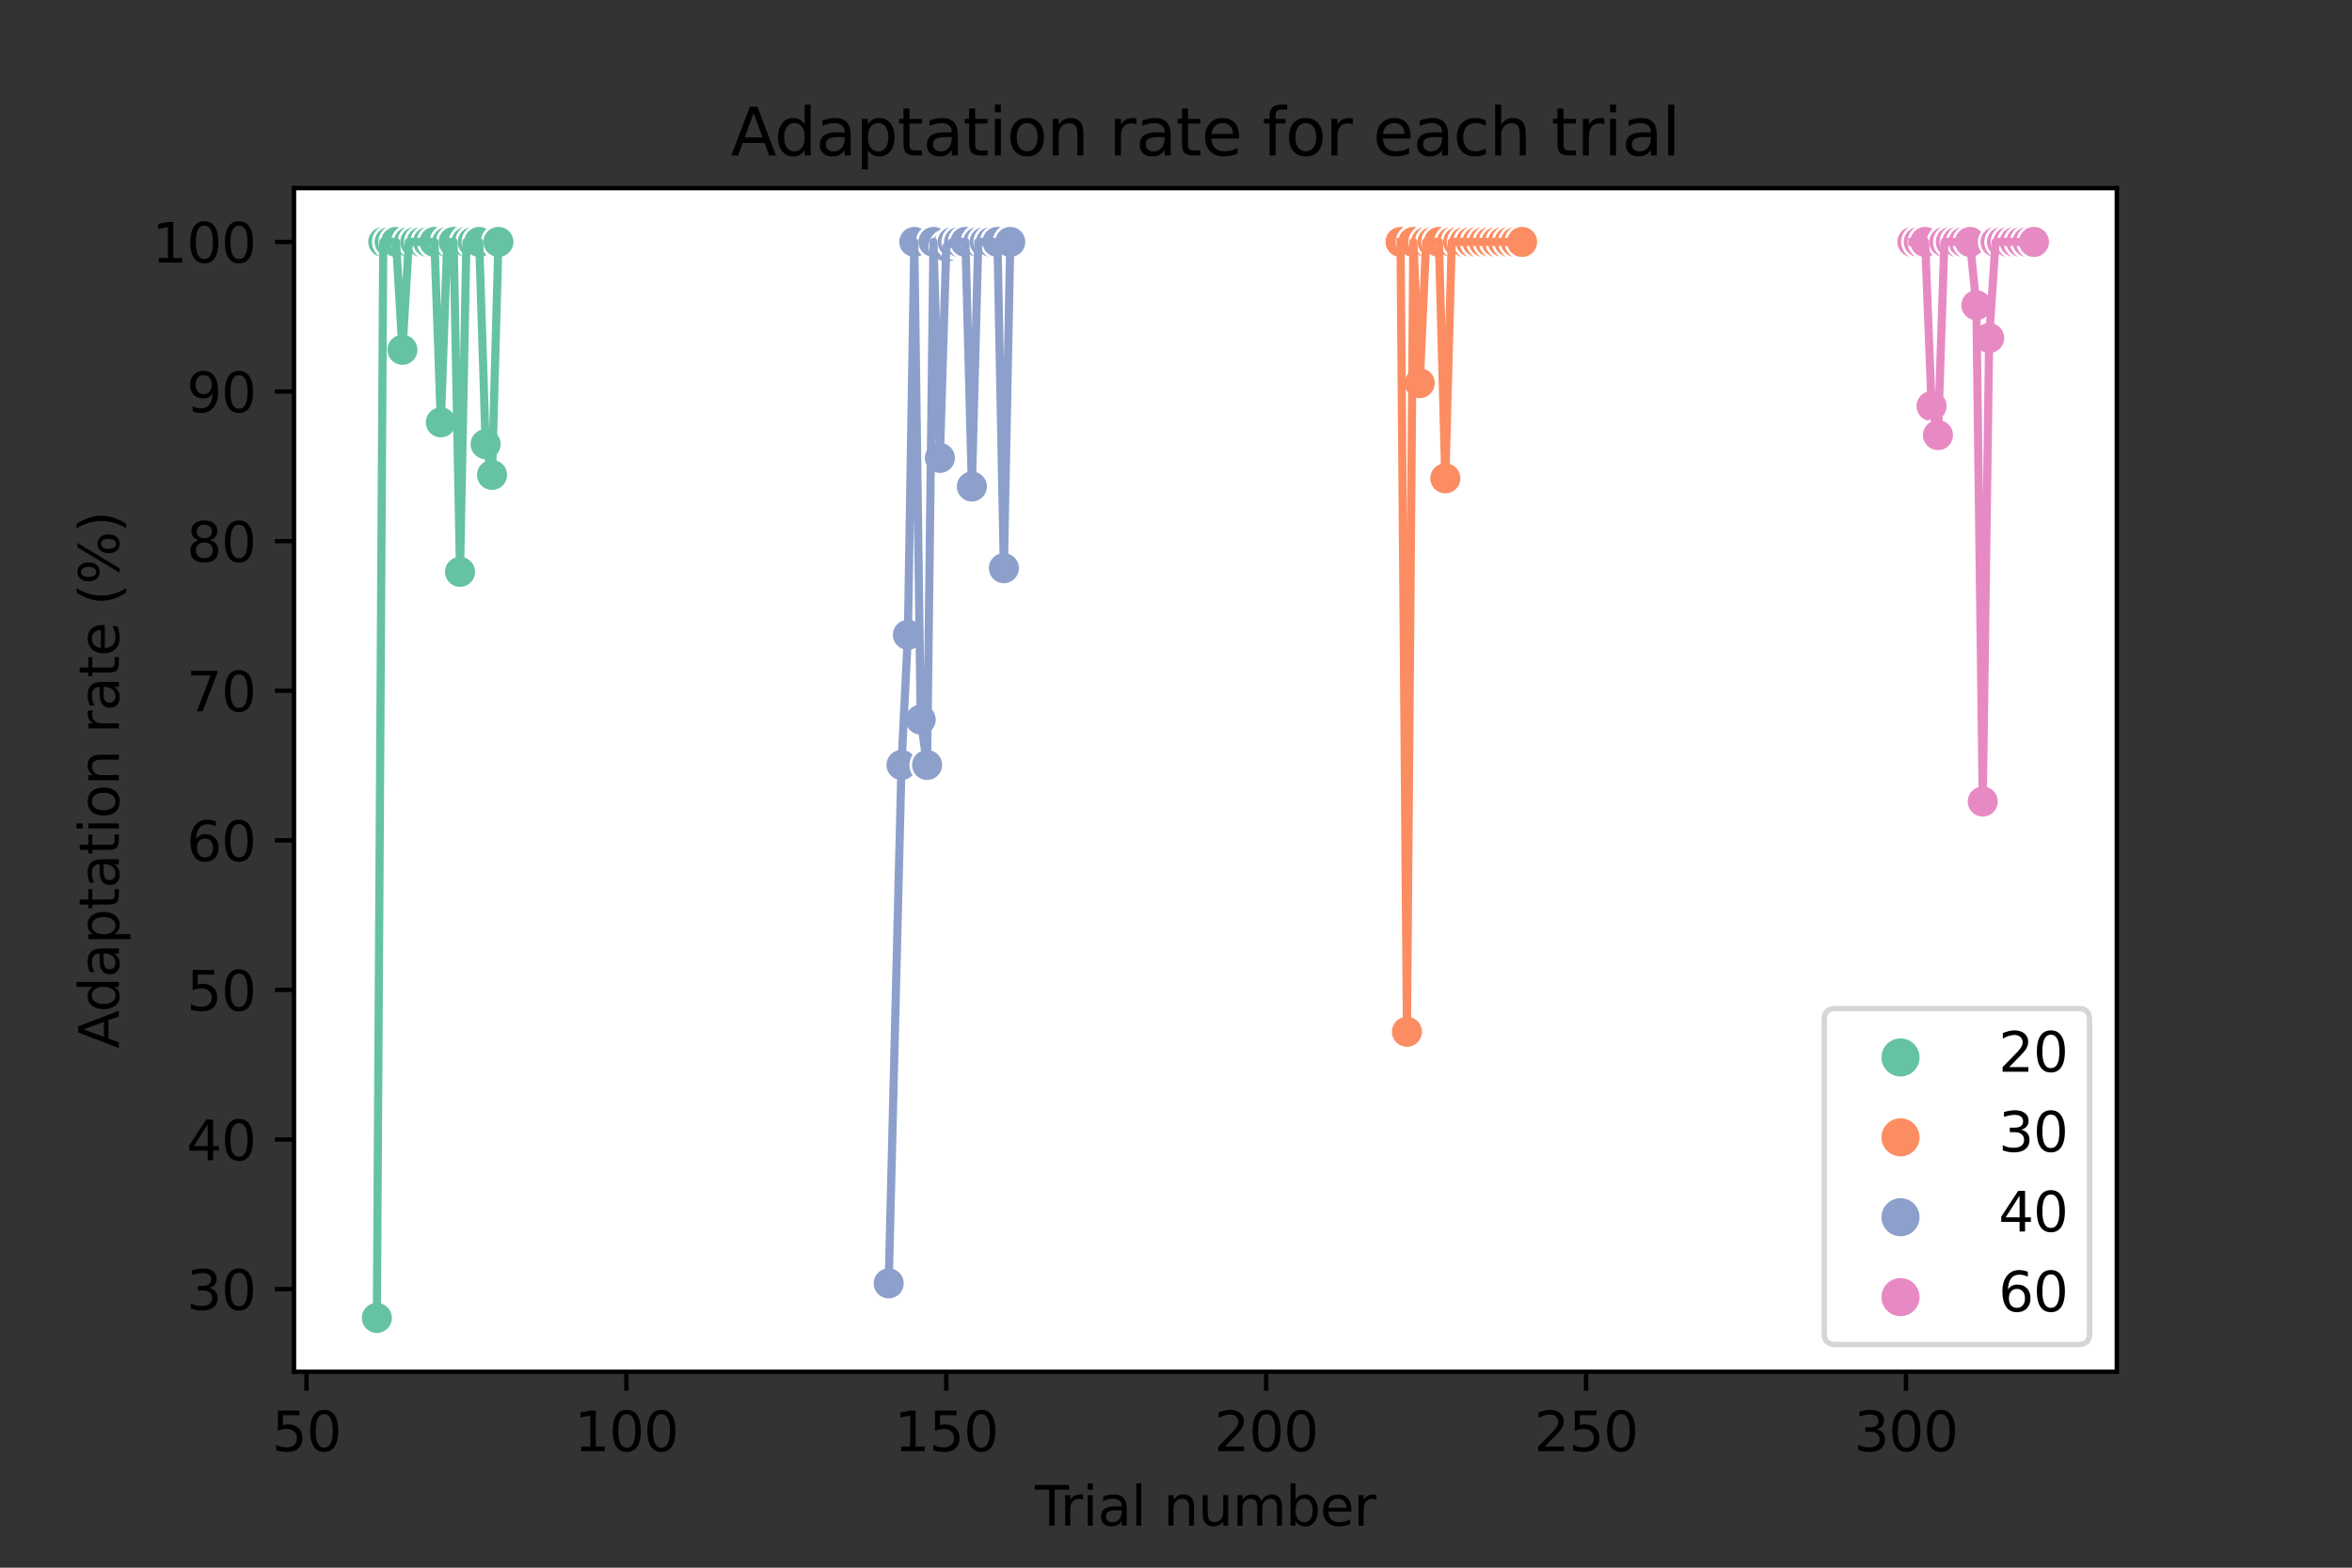 <?xml version="1.0" encoding="utf-8" standalone="no"?>
<!DOCTYPE svg PUBLIC "-//W3C//DTD SVG 1.1//EN"
  "http://www.w3.org/Graphics/SVG/1.1/DTD/svg11.dtd">
<svg xmlns:xlink="http://www.w3.org/1999/xlink" width="432pt" height="288pt" viewBox="0 0 432 288" xmlns="http://www.w3.org/2000/svg" version="1.1">
 <rect x="0" y="0" width="432" height="288" fill="#333333" stroke="none"/>
 <defs>
  <style type="text/css">*{stroke-linejoin: round; stroke-linecap: butt}</style>
 </defs>
 <g id="figure_1">
  <g id="patch_1">
   <path d="M 0 288 
L 432 288 
L 432 0 
L 0 0 
L 0 288 
z
" style="fill: none"/>
  </g>
  <g id="axes_1">
   <g id="patch_2">
    <path d="M 54 252 
L 388.8 252 
L 388.8 34.56 
L 54 34.56 
z
" style="fill: #ffffff"/>
   </g>
   <g id="PathCollection_1">
    <defs>
     <path id="C0_0_fce0a8c141" d="M 0 3 
C 0.796 3 1.559 2.684 2.121 2.121 
C 2.684 1.559 3 0.796 3 -0 
C 3 -0.796 2.684 -1.559 2.121 -2.121 
C 1.559 -2.684 0.796 -3 0 -3 
C -0.796 -3 -1.559 -2.684 -2.121 -2.121 
C -2.684 -1.559 -3 -0.796 -3 0 
C -3 0.796 -2.684 1.559 -2.121 2.121 
C -1.559 2.684 -0.796 3 0 3 
z
"/>
    </defs>
    <g clip-path="url(#pf4f484ab14)">
     <use xlink:href="#C0_0_fce0a8c141" x="69.218" y="242.116" style="fill: #66c2a5; stroke: #ffffff; stroke-width: 0.48"/>
    </g>
    <g clip-path="url(#pf4f484ab14)">
     <use xlink:href="#C0_0_fce0a8c141" x="70.393" y="44.444" style="fill: #66c2a5; stroke: #ffffff; stroke-width: 0.48"/>
    </g>
    <g clip-path="url(#pf4f484ab14)">
     <use xlink:href="#C0_0_fce0a8c141" x="71.568" y="44.444" style="fill: #66c2a5; stroke: #ffffff; stroke-width: 0.48"/>
    </g>
    <g clip-path="url(#pf4f484ab14)">
     <use xlink:href="#C0_0_fce0a8c141" x="72.744" y="44.444" style="fill: #66c2a5; stroke: #ffffff; stroke-width: 0.48"/>
    </g>
    <g clip-path="url(#pf4f484ab14)">
     <use xlink:href="#C0_0_fce0a8c141" x="73.919" y="64.262" style="fill: #66c2a5; stroke: #ffffff; stroke-width: 0.48"/>
    </g>
    <g clip-path="url(#pf4f484ab14)">
     <use xlink:href="#C0_0_fce0a8c141" x="75.094" y="44.444" style="fill: #66c2a5; stroke: #ffffff; stroke-width: 0.48"/>
    </g>
    <g clip-path="url(#pf4f484ab14)">
     <use xlink:href="#C0_0_fce0a8c141" x="76.269" y="44.444" style="fill: #66c2a5; stroke: #ffffff; stroke-width: 0.48"/>
    </g>
    <g clip-path="url(#pf4f484ab14)">
     <use xlink:href="#C0_0_fce0a8c141" x="77.444" y="44.444" style="fill: #66c2a5; stroke: #ffffff; stroke-width: 0.48"/>
    </g>
    <g clip-path="url(#pf4f484ab14)">
     <use xlink:href="#C0_0_fce0a8c141" x="78.619" y="44.444" style="fill: #66c2a5; stroke: #ffffff; stroke-width: 0.48"/>
    </g>
    <g clip-path="url(#pf4f484ab14)">
     <use xlink:href="#C0_0_fce0a8c141" x="79.795" y="44.444" style="fill: #66c2a5; stroke: #ffffff; stroke-width: 0.48"/>
    </g>
    <g clip-path="url(#pf4f484ab14)">
     <use xlink:href="#C0_0_fce0a8c141" x="80.97" y="77.587" style="fill: #66c2a5; stroke: #ffffff; stroke-width: 0.48"/>
    </g>
    <g clip-path="url(#pf4f484ab14)">
     <use xlink:href="#C0_0_fce0a8c141" x="82.145" y="44.444" style="fill: #66c2a5; stroke: #ffffff; stroke-width: 0.48"/>
    </g>
    <g clip-path="url(#pf4f484ab14)">
     <use xlink:href="#C0_0_fce0a8c141" x="83.32" y="44.444" style="fill: #66c2a5; stroke: #ffffff; stroke-width: 0.48"/>
    </g>
    <g clip-path="url(#pf4f484ab14)">
     <use xlink:href="#C0_0_fce0a8c141" x="84.495" y="105.056" style="fill: #66c2a5; stroke: #ffffff; stroke-width: 0.48"/>
    </g>
    <g clip-path="url(#pf4f484ab14)">
     <use xlink:href="#C0_0_fce0a8c141" x="85.67" y="44.444" style="fill: #66c2a5; stroke: #ffffff; stroke-width: 0.48"/>
    </g>
    <g clip-path="url(#pf4f484ab14)">
     <use xlink:href="#C0_0_fce0a8c141" x="86.845" y="44.444" style="fill: #66c2a5; stroke: #ffffff; stroke-width: 0.48"/>
    </g>
    <g clip-path="url(#pf4f484ab14)">
     <use xlink:href="#C0_0_fce0a8c141" x="88.021" y="44.444" style="fill: #66c2a5; stroke: #ffffff; stroke-width: 0.48"/>
    </g>
    <g clip-path="url(#pf4f484ab14)">
     <use xlink:href="#C0_0_fce0a8c141" x="89.196" y="81.596" style="fill: #66c2a5; stroke: #ffffff; stroke-width: 0.48"/>
    </g>
    <g clip-path="url(#pf4f484ab14)">
     <use xlink:href="#C0_0_fce0a8c141" x="90.371" y="87.249" style="fill: #66c2a5; stroke: #ffffff; stroke-width: 0.48"/>
    </g>
    <g clip-path="url(#pf4f484ab14)">
     <use xlink:href="#C0_0_fce0a8c141" x="91.546" y="44.444" style="fill: #66c2a5; stroke: #ffffff; stroke-width: 0.48"/>
    </g>
    <g clip-path="url(#pf4f484ab14)">
     <use xlink:href="#C0_0_fce0a8c141" x="163.23" y="235.77" style="fill: #8da0cb; stroke: #ffffff; stroke-width: 0.48"/>
    </g>
    <g clip-path="url(#pf4f484ab14)">
     <use xlink:href="#C0_0_fce0a8c141" x="165.58" y="140.532" style="fill: #8da0cb; stroke: #ffffff; stroke-width: 0.48"/>
    </g>
    <g clip-path="url(#pf4f484ab14)">
     <use xlink:href="#C0_0_fce0a8c141" x="166.756" y="116.622" style="fill: #8da0cb; stroke: #ffffff; stroke-width: 0.48"/>
    </g>
    <g clip-path="url(#pf4f484ab14)">
     <use xlink:href="#C0_0_fce0a8c141" x="167.931" y="44.444" style="fill: #8da0cb; stroke: #ffffff; stroke-width: 0.48"/>
    </g>
    <g clip-path="url(#pf4f484ab14)">
     <use xlink:href="#C0_0_fce0a8c141" x="169.106" y="132.21" style="fill: #8da0cb; stroke: #ffffff; stroke-width: 0.48"/>
    </g>
    <g clip-path="url(#pf4f484ab14)">
     <use xlink:href="#C0_0_fce0a8c141" x="170.281" y="140.532" style="fill: #8da0cb; stroke: #ffffff; stroke-width: 0.48"/>
    </g>
    <g clip-path="url(#pf4f484ab14)">
     <use xlink:href="#C0_0_fce0a8c141" x="171.456" y="44.444" style="fill: #8da0cb; stroke: #ffffff; stroke-width: 0.48"/>
    </g>
    <g clip-path="url(#pf4f484ab14)">
     <use xlink:href="#C0_0_fce0a8c141" x="172.631" y="84.123" style="fill: #8da0cb; stroke: #ffffff; stroke-width: 0.48"/>
    </g>
    <g clip-path="url(#pf4f484ab14)">
     <use xlink:href="#C0_0_fce0a8c141" x="173.806" y="45.303" style="fill: #8da0cb; stroke: #ffffff; stroke-width: 0.48"/>
    </g>
    <g clip-path="url(#pf4f484ab14)">
     <use xlink:href="#C0_0_fce0a8c141" x="174.982" y="44.444" style="fill: #8da0cb; stroke: #ffffff; stroke-width: 0.48"/>
    </g>
    <g clip-path="url(#pf4f484ab14)">
     <use xlink:href="#C0_0_fce0a8c141" x="176.157" y="44.444" style="fill: #8da0cb; stroke: #ffffff; stroke-width: 0.48"/>
    </g>
    <g clip-path="url(#pf4f484ab14)">
     <use xlink:href="#C0_0_fce0a8c141" x="177.332" y="44.444" style="fill: #8da0cb; stroke: #ffffff; stroke-width: 0.48"/>
    </g>
    <g clip-path="url(#pf4f484ab14)">
     <use xlink:href="#C0_0_fce0a8c141" x="178.507" y="89.379" style="fill: #8da0cb; stroke: #ffffff; stroke-width: 0.48"/>
    </g>
    <g clip-path="url(#pf4f484ab14)">
     <use xlink:href="#C0_0_fce0a8c141" x="179.682" y="44.444" style="fill: #8da0cb; stroke: #ffffff; stroke-width: 0.48"/>
    </g>
    <g clip-path="url(#pf4f484ab14)">
     <use xlink:href="#C0_0_fce0a8c141" x="180.857" y="44.444" style="fill: #8da0cb; stroke: #ffffff; stroke-width: 0.48"/>
    </g>
    <g clip-path="url(#pf4f484ab14)">
     <use xlink:href="#C0_0_fce0a8c141" x="182.033" y="44.444" style="fill: #8da0cb; stroke: #ffffff; stroke-width: 0.48"/>
    </g>
    <g clip-path="url(#pf4f484ab14)">
     <use xlink:href="#C0_0_fce0a8c141" x="183.208" y="44.444" style="fill: #8da0cb; stroke: #ffffff; stroke-width: 0.48"/>
    </g>
    <g clip-path="url(#pf4f484ab14)">
     <use xlink:href="#C0_0_fce0a8c141" x="184.383" y="104.379" style="fill: #8da0cb; stroke: #ffffff; stroke-width: 0.48"/>
    </g>
    <g clip-path="url(#pf4f484ab14)">
     <use xlink:href="#C0_0_fce0a8c141" x="185.558" y="44.444" style="fill: #8da0cb; stroke: #ffffff; stroke-width: 0.48"/>
    </g>
    <g clip-path="url(#pf4f484ab14)">
     <use xlink:href="#C0_0_fce0a8c141" x="257.242" y="44.444" style="fill: #fc8d62; stroke: #ffffff; stroke-width: 0.48"/>
    </g>
    <g clip-path="url(#pf4f484ab14)">
     <use xlink:href="#C0_0_fce0a8c141" x="258.417" y="189.546" style="fill: #fc8d62; stroke: #ffffff; stroke-width: 0.48"/>
    </g>
    <g clip-path="url(#pf4f484ab14)">
     <use xlink:href="#C0_0_fce0a8c141" x="259.592" y="44.444" style="fill: #fc8d62; stroke: #ffffff; stroke-width: 0.48"/>
    </g>
    <g clip-path="url(#pf4f484ab14)">
     <use xlink:href="#C0_0_fce0a8c141" x="260.767" y="70.386" style="fill: #fc8d62; stroke: #ffffff; stroke-width: 0.48"/>
    </g>
    <g clip-path="url(#pf4f484ab14)">
     <use xlink:href="#C0_0_fce0a8c141" x="261.943" y="44.444" style="fill: #fc8d62; stroke: #ffffff; stroke-width: 0.48"/>
    </g>
    <g clip-path="url(#pf4f484ab14)">
     <use xlink:href="#C0_0_fce0a8c141" x="263.118" y="44.444" style="fill: #fc8d62; stroke: #ffffff; stroke-width: 0.48"/>
    </g>
    <g clip-path="url(#pf4f484ab14)">
     <use xlink:href="#C0_0_fce0a8c141" x="264.293" y="44.444" style="fill: #fc8d62; stroke: #ffffff; stroke-width: 0.48"/>
    </g>
    <g clip-path="url(#pf4f484ab14)">
     <use xlink:href="#C0_0_fce0a8c141" x="265.468" y="87.876" style="fill: #fc8d62; stroke: #ffffff; stroke-width: 0.48"/>
    </g>
    <g clip-path="url(#pf4f484ab14)">
     <use xlink:href="#C0_0_fce0a8c141" x="266.643" y="44.444" style="fill: #fc8d62; stroke: #ffffff; stroke-width: 0.48"/>
    </g>
    <g clip-path="url(#pf4f484ab14)">
     <use xlink:href="#C0_0_fce0a8c141" x="267.818" y="44.444" style="fill: #fc8d62; stroke: #ffffff; stroke-width: 0.48"/>
    </g>
    <g clip-path="url(#pf4f484ab14)">
     <use xlink:href="#C0_0_fce0a8c141" x="268.994" y="44.444" style="fill: #fc8d62; stroke: #ffffff; stroke-width: 0.48"/>
    </g>
    <g clip-path="url(#pf4f484ab14)">
     <use xlink:href="#C0_0_fce0a8c141" x="270.169" y="44.444" style="fill: #fc8d62; stroke: #ffffff; stroke-width: 0.48"/>
    </g>
    <g clip-path="url(#pf4f484ab14)">
     <use xlink:href="#C0_0_fce0a8c141" x="271.344" y="44.444" style="fill: #fc8d62; stroke: #ffffff; stroke-width: 0.48"/>
    </g>
    <g clip-path="url(#pf4f484ab14)">
     <use xlink:href="#C0_0_fce0a8c141" x="272.519" y="44.444" style="fill: #fc8d62; stroke: #ffffff; stroke-width: 0.48"/>
    </g>
    <g clip-path="url(#pf4f484ab14)">
     <use xlink:href="#C0_0_fce0a8c141" x="273.694" y="44.444" style="fill: #fc8d62; stroke: #ffffff; stroke-width: 0.48"/>
    </g>
    <g clip-path="url(#pf4f484ab14)">
     <use xlink:href="#C0_0_fce0a8c141" x="274.869" y="44.444" style="fill: #fc8d62; stroke: #ffffff; stroke-width: 0.48"/>
    </g>
    <g clip-path="url(#pf4f484ab14)">
     <use xlink:href="#C0_0_fce0a8c141" x="276.044" y="44.444" style="fill: #fc8d62; stroke: #ffffff; stroke-width: 0.48"/>
    </g>
    <g clip-path="url(#pf4f484ab14)">
     <use xlink:href="#C0_0_fce0a8c141" x="277.22" y="44.444" style="fill: #fc8d62; stroke: #ffffff; stroke-width: 0.48"/>
    </g>
    <g clip-path="url(#pf4f484ab14)">
     <use xlink:href="#C0_0_fce0a8c141" x="278.395" y="44.444" style="fill: #fc8d62; stroke: #ffffff; stroke-width: 0.48"/>
    </g>
    <g clip-path="url(#pf4f484ab14)">
     <use xlink:href="#C0_0_fce0a8c141" x="279.57" y="44.444" style="fill: #fc8d62; stroke: #ffffff; stroke-width: 0.48"/>
    </g>
    <g clip-path="url(#pf4f484ab14)">
     <use xlink:href="#C0_0_fce0a8c141" x="351.254" y="44.444" style="fill: #e78ac3; stroke: #ffffff; stroke-width: 0.48"/>
    </g>
    <g clip-path="url(#pf4f484ab14)">
     <use xlink:href="#C0_0_fce0a8c141" x="352.429" y="44.444" style="fill: #e78ac3; stroke: #ffffff; stroke-width: 0.48"/>
    </g>
    <g clip-path="url(#pf4f484ab14)">
     <use xlink:href="#C0_0_fce0a8c141" x="353.604" y="44.444" style="fill: #e78ac3; stroke: #ffffff; stroke-width: 0.48"/>
    </g>
    <g clip-path="url(#pf4f484ab14)">
     <use xlink:href="#C0_0_fce0a8c141" x="354.779" y="74.605" style="fill: #e78ac3; stroke: #ffffff; stroke-width: 0.48"/>
    </g>
    <g clip-path="url(#pf4f484ab14)">
     <use xlink:href="#C0_0_fce0a8c141" x="355.955" y="79.934" style="fill: #e78ac3; stroke: #ffffff; stroke-width: 0.48"/>
    </g>
    <g clip-path="url(#pf4f484ab14)">
     <use xlink:href="#C0_0_fce0a8c141" x="357.13" y="44.444" style="fill: #e78ac3; stroke: #ffffff; stroke-width: 0.48"/>
    </g>
    <g clip-path="url(#pf4f484ab14)">
     <use xlink:href="#C0_0_fce0a8c141" x="358.305" y="44.444" style="fill: #e78ac3; stroke: #ffffff; stroke-width: 0.48"/>
    </g>
    <g clip-path="url(#pf4f484ab14)">
     <use xlink:href="#C0_0_fce0a8c141" x="359.48" y="44.444" style="fill: #e78ac3; stroke: #ffffff; stroke-width: 0.48"/>
    </g>
    <g clip-path="url(#pf4f484ab14)">
     <use xlink:href="#C0_0_fce0a8c141" x="360.655" y="44.444" style="fill: #e78ac3; stroke: #ffffff; stroke-width: 0.48"/>
    </g>
    <g clip-path="url(#pf4f484ab14)">
     <use xlink:href="#C0_0_fce0a8c141" x="361.83" y="44.444" style="fill: #e78ac3; stroke: #ffffff; stroke-width: 0.48"/>
    </g>
    <g clip-path="url(#pf4f484ab14)">
     <use xlink:href="#C0_0_fce0a8c141" x="363.005" y="56.074" style="fill: #e78ac3; stroke: #ffffff; stroke-width: 0.48"/>
    </g>
    <g clip-path="url(#pf4f484ab14)">
     <use xlink:href="#C0_0_fce0a8c141" x="364.181" y="147.251" style="fill: #e78ac3; stroke: #ffffff; stroke-width: 0.48"/>
    </g>
    <g clip-path="url(#pf4f484ab14)">
     <use xlink:href="#C0_0_fce0a8c141" x="365.356" y="62.093" style="fill: #e78ac3; stroke: #ffffff; stroke-width: 0.48"/>
    </g>
    <g clip-path="url(#pf4f484ab14)">
     <use xlink:href="#C0_0_fce0a8c141" x="366.531" y="44.444" style="fill: #e78ac3; stroke: #ffffff; stroke-width: 0.48"/>
    </g>
    <g clip-path="url(#pf4f484ab14)">
     <use xlink:href="#C0_0_fce0a8c141" x="367.706" y="44.444" style="fill: #e78ac3; stroke: #ffffff; stroke-width: 0.48"/>
    </g>
    <g clip-path="url(#pf4f484ab14)">
     <use xlink:href="#C0_0_fce0a8c141" x="368.881" y="44.444" style="fill: #e78ac3; stroke: #ffffff; stroke-width: 0.48"/>
    </g>
    <g clip-path="url(#pf4f484ab14)">
     <use xlink:href="#C0_0_fce0a8c141" x="370.056" y="44.444" style="fill: #e78ac3; stroke: #ffffff; stroke-width: 0.48"/>
    </g>
    <g clip-path="url(#pf4f484ab14)">
     <use xlink:href="#C0_0_fce0a8c141" x="371.232" y="44.444" style="fill: #e78ac3; stroke: #ffffff; stroke-width: 0.48"/>
    </g>
    <g clip-path="url(#pf4f484ab14)">
     <use xlink:href="#C0_0_fce0a8c141" x="372.407" y="44.444" style="fill: #e78ac3; stroke: #ffffff; stroke-width: 0.48"/>
    </g>
    <g clip-path="url(#pf4f484ab14)">
     <use xlink:href="#C0_0_fce0a8c141" x="373.582" y="44.444" style="fill: #e78ac3; stroke: #ffffff; stroke-width: 0.48"/>
    </g>
   </g>
   <g id="PathCollection_2"/>
   <g id="PathCollection_3"/>
   <g id="PathCollection_4"/>
   <g id="PathCollection_5"/>
   <g id="matplotlib.axis_1">
    <g id="xtick_1">
     <g id="line2d_1">
      <defs>
       <path id="m843500fb3f" d="M 0 0 
L 0 3.5 
" style="stroke: #000000; stroke-width: 0.8"/>
      </defs>
      <g>
       <use xlink:href="#m843500fb3f" x="56.292" y="252" style="stroke: #000000; stroke-width: 0.8"/>
      </g>
     </g>
     <g id="text_1">
      <!-- 50 -->
      <g transform="translate(49.929 266.598)scale(0.1 -0.1)">
       <defs>
        <path id="DejaVuSans-35" d="M 691 4666 
L 3169 4666 
L 3169 4134 
L 1269 4134 
L 1269 2991 
Q 1406 3038 1543 3061 
Q 1681 3084 1819 3084 
Q 2600 3084 3056 2656 
Q 3513 2228 3513 1497 
Q 3513 744 3044 326 
Q 2575 -91 1722 -91 
Q 1428 -91 1123 -41 
Q 819 9 494 109 
L 494 744 
Q 775 591 1075 516 
Q 1375 441 1709 441 
Q 2250 441 2565 725 
Q 2881 1009 2881 1497 
Q 2881 1984 2565 2268 
Q 2250 2553 1709 2553 
Q 1456 2553 1204 2497 
Q 953 2441 691 2322 
L 691 4666 
z
" transform="scale(0.016)"/>
        <path id="DejaVuSans-30" d="M 2034 4250 
Q 1547 4250 1301 3770 
Q 1056 3291 1056 2328 
Q 1056 1369 1301 889 
Q 1547 409 2034 409 
Q 2525 409 2770 889 
Q 3016 1369 3016 2328 
Q 3016 3291 2770 3770 
Q 2525 4250 2034 4250 
z
M 2034 4750 
Q 2819 4750 3233 4129 
Q 3647 3509 3647 2328 
Q 3647 1150 3233 529 
Q 2819 -91 2034 -91 
Q 1250 -91 836 529 
Q 422 1150 422 2328 
Q 422 3509 836 4129 
Q 1250 4750 2034 4750 
z
" transform="scale(0.016)"/>
       </defs>
       <use xlink:href="#DejaVuSans-35"/>
       <use xlink:href="#DejaVuSans-30" x="63.623"/>
      </g>
     </g>
    </g>
    <g id="xtick_2">
     <g id="line2d_2">
      <g>
       <use xlink:href="#m843500fb3f" x="115.049" y="252" style="stroke: #000000; stroke-width: 0.8"/>
      </g>
     </g>
     <g id="text_2">
      <!-- 100 -->
      <g transform="translate(105.505 266.598)scale(0.1 -0.1)">
       <defs>
        <path id="DejaVuSans-31" d="M 794 531 
L 1825 531 
L 1825 4091 
L 703 3866 
L 703 4441 
L 1819 4666 
L 2450 4666 
L 2450 531 
L 3481 531 
L 3481 0 
L 794 0 
L 794 531 
z
" transform="scale(0.016)"/>
       </defs>
       <use xlink:href="#DejaVuSans-31"/>
       <use xlink:href="#DejaVuSans-30" x="63.623"/>
       <use xlink:href="#DejaVuSans-30" x="127.246"/>
      </g>
     </g>
    </g>
    <g id="xtick_3">
     <g id="line2d_3">
      <g>
       <use xlink:href="#m843500fb3f" x="173.806" y="252" style="stroke: #000000; stroke-width: 0.8"/>
      </g>
     </g>
     <g id="text_3">
      <!-- 150 -->
      <g transform="translate(164.263 266.598)scale(0.1 -0.1)">
       <use xlink:href="#DejaVuSans-31"/>
       <use xlink:href="#DejaVuSans-35" x="63.623"/>
       <use xlink:href="#DejaVuSans-30" x="127.246"/>
      </g>
     </g>
    </g>
    <g id="xtick_4">
     <g id="line2d_4">
      <g>
       <use xlink:href="#m843500fb3f" x="232.564" y="252" style="stroke: #000000; stroke-width: 0.8"/>
      </g>
     </g>
     <g id="text_4">
      <!-- 200 -->
      <g transform="translate(223.02 266.598)scale(0.1 -0.1)">
       <defs>
        <path id="DejaVuSans-32" d="M 1228 531 
L 3431 531 
L 3431 0 
L 469 0 
L 469 531 
Q 828 903 1448 1529 
Q 2069 2156 2228 2338 
Q 2531 2678 2651 2914 
Q 2772 3150 2772 3378 
Q 2772 3750 2511 3984 
Q 2250 4219 1831 4219 
Q 1534 4219 1204 4116 
Q 875 4013 500 3803 
L 500 4441 
Q 881 4594 1212 4672 
Q 1544 4750 1819 4750 
Q 2544 4750 2975 4387 
Q 3406 4025 3406 3419 
Q 3406 3131 3298 2873 
Q 3191 2616 2906 2266 
Q 2828 2175 2409 1742 
Q 1991 1309 1228 531 
z
" transform="scale(0.016)"/>
       </defs>
       <use xlink:href="#DejaVuSans-32"/>
       <use xlink:href="#DejaVuSans-30" x="63.623"/>
       <use xlink:href="#DejaVuSans-30" x="127.246"/>
      </g>
     </g>
    </g>
    <g id="xtick_5">
     <g id="line2d_5">
      <g>
       <use xlink:href="#m843500fb3f" x="291.321" y="252" style="stroke: #000000; stroke-width: 0.8"/>
      </g>
     </g>
     <g id="text_5">
      <!-- 250 -->
      <g transform="translate(281.778 266.598)scale(0.1 -0.1)">
       <use xlink:href="#DejaVuSans-32"/>
       <use xlink:href="#DejaVuSans-35" x="63.623"/>
       <use xlink:href="#DejaVuSans-30" x="127.246"/>
      </g>
     </g>
    </g>
    <g id="xtick_6">
     <g id="line2d_6">
      <g>
       <use xlink:href="#m843500fb3f" x="350.079" y="252" style="stroke: #000000; stroke-width: 0.8"/>
      </g>
     </g>
     <g id="text_6">
      <!-- 300 -->
      <g transform="translate(340.535 266.598)scale(0.1 -0.1)">
       <defs>
        <path id="DejaVuSans-33" d="M 2597 2516 
Q 3050 2419 3304 2112 
Q 3559 1806 3559 1356 
Q 3559 666 3084 287 
Q 2609 -91 1734 -91 
Q 1441 -91 1130 -33 
Q 819 25 488 141 
L 488 750 
Q 750 597 1062 519 
Q 1375 441 1716 441 
Q 2309 441 2620 675 
Q 2931 909 2931 1356 
Q 2931 1769 2642 2001 
Q 2353 2234 1838 2234 
L 1294 2234 
L 1294 2753 
L 1863 2753 
Q 2328 2753 2575 2939 
Q 2822 3125 2822 3475 
Q 2822 3834 2567 4026 
Q 2313 4219 1838 4219 
Q 1578 4219 1281 4162 
Q 984 4106 628 3988 
L 628 4550 
Q 988 4650 1302 4700 
Q 1616 4750 1894 4750 
Q 2613 4750 3031 4423 
Q 3450 4097 3450 3541 
Q 3450 3153 3228 2886 
Q 3006 2619 2597 2516 
z
" transform="scale(0.016)"/>
       </defs>
       <use xlink:href="#DejaVuSans-33"/>
       <use xlink:href="#DejaVuSans-30" x="63.623"/>
       <use xlink:href="#DejaVuSans-30" x="127.246"/>
      </g>
     </g>
    </g>
    <g id="text_7">
     <!-- Trial number -->
     <g transform="translate(190.083 280.277)scale(0.1 -0.1)">
      <defs>
       <path id="DejaVuSans-54" d="M -19 4666 
L 3928 4666 
L 3928 4134 
L 2272 4134 
L 2272 0 
L 1638 0 
L 1638 4134 
L -19 4134 
L -19 4666 
z
" transform="scale(0.016)"/>
       <path id="DejaVuSans-72" d="M 2631 2963 
Q 2534 3019 2420 3045 
Q 2306 3072 2169 3072 
Q 1681 3072 1420 2755 
Q 1159 2438 1159 1844 
L 1159 0 
L 581 0 
L 581 3500 
L 1159 3500 
L 1159 2956 
Q 1341 3275 1631 3429 
Q 1922 3584 2338 3584 
Q 2397 3584 2469 3576 
Q 2541 3569 2628 3553 
L 2631 2963 
z
" transform="scale(0.016)"/>
       <path id="DejaVuSans-69" d="M 603 3500 
L 1178 3500 
L 1178 0 
L 603 0 
L 603 3500 
z
M 603 4863 
L 1178 4863 
L 1178 4134 
L 603 4134 
L 603 4863 
z
" transform="scale(0.016)"/>
       <path id="DejaVuSans-61" d="M 2194 1759 
Q 1497 1759 1228 1600 
Q 959 1441 959 1056 
Q 959 750 1161 570 
Q 1363 391 1709 391 
Q 2188 391 2477 730 
Q 2766 1069 2766 1631 
L 2766 1759 
L 2194 1759 
z
M 3341 1997 
L 3341 0 
L 2766 0 
L 2766 531 
Q 2569 213 2275 61 
Q 1981 -91 1556 -91 
Q 1019 -91 701 211 
Q 384 513 384 1019 
Q 384 1609 779 1909 
Q 1175 2209 1959 2209 
L 2766 2209 
L 2766 2266 
Q 2766 2663 2505 2880 
Q 2244 3097 1772 3097 
Q 1472 3097 1187 3025 
Q 903 2953 641 2809 
L 641 3341 
Q 956 3463 1253 3523 
Q 1550 3584 1831 3584 
Q 2591 3584 2966 3190 
Q 3341 2797 3341 1997 
z
" transform="scale(0.016)"/>
       <path id="DejaVuSans-6c" d="M 603 4863 
L 1178 4863 
L 1178 0 
L 603 0 
L 603 4863 
z
" transform="scale(0.016)"/>
       <path id="DejaVuSans-20" transform="scale(0.016)"/>
       <path id="DejaVuSans-6e" d="M 3513 2113 
L 3513 0 
L 2938 0 
L 2938 2094 
Q 2938 2591 2744 2837 
Q 2550 3084 2163 3084 
Q 1697 3084 1428 2787 
Q 1159 2491 1159 1978 
L 1159 0 
L 581 0 
L 581 3500 
L 1159 3500 
L 1159 2956 
Q 1366 3272 1645 3428 
Q 1925 3584 2291 3584 
Q 2894 3584 3203 3211 
Q 3513 2838 3513 2113 
z
" transform="scale(0.016)"/>
       <path id="DejaVuSans-75" d="M 544 1381 
L 544 3500 
L 1119 3500 
L 1119 1403 
Q 1119 906 1312 657 
Q 1506 409 1894 409 
Q 2359 409 2629 706 
Q 2900 1003 2900 1516 
L 2900 3500 
L 3475 3500 
L 3475 0 
L 2900 0 
L 2900 538 
Q 2691 219 2414 64 
Q 2138 -91 1772 -91 
Q 1169 -91 856 284 
Q 544 659 544 1381 
z
M 1991 3584 
L 1991 3584 
z
" transform="scale(0.016)"/>
       <path id="DejaVuSans-6d" d="M 3328 2828 
Q 3544 3216 3844 3400 
Q 4144 3584 4550 3584 
Q 5097 3584 5394 3201 
Q 5691 2819 5691 2113 
L 5691 0 
L 5113 0 
L 5113 2094 
Q 5113 2597 4934 2840 
Q 4756 3084 4391 3084 
Q 3944 3084 3684 2787 
Q 3425 2491 3425 1978 
L 3425 0 
L 2847 0 
L 2847 2094 
Q 2847 2600 2669 2842 
Q 2491 3084 2119 3084 
Q 1678 3084 1418 2786 
Q 1159 2488 1159 1978 
L 1159 0 
L 581 0 
L 581 3500 
L 1159 3500 
L 1159 2956 
Q 1356 3278 1631 3431 
Q 1906 3584 2284 3584 
Q 2666 3584 2933 3390 
Q 3200 3197 3328 2828 
z
" transform="scale(0.016)"/>
       <path id="DejaVuSans-62" d="M 3116 1747 
Q 3116 2381 2855 2742 
Q 2594 3103 2138 3103 
Q 1681 3103 1420 2742 
Q 1159 2381 1159 1747 
Q 1159 1113 1420 752 
Q 1681 391 2138 391 
Q 2594 391 2855 752 
Q 3116 1113 3116 1747 
z
M 1159 2969 
Q 1341 3281 1617 3432 
Q 1894 3584 2278 3584 
Q 2916 3584 3314 3078 
Q 3713 2572 3713 1747 
Q 3713 922 3314 415 
Q 2916 -91 2278 -91 
Q 1894 -91 1617 61 
Q 1341 213 1159 525 
L 1159 0 
L 581 0 
L 581 4863 
L 1159 4863 
L 1159 2969 
z
" transform="scale(0.016)"/>
       <path id="DejaVuSans-65" d="M 3597 1894 
L 3597 1613 
L 953 1613 
Q 991 1019 1311 708 
Q 1631 397 2203 397 
Q 2534 397 2845 478 
Q 3156 559 3463 722 
L 3463 178 
Q 3153 47 2828 -22 
Q 2503 -91 2169 -91 
Q 1331 -91 842 396 
Q 353 884 353 1716 
Q 353 2575 817 3079 
Q 1281 3584 2069 3584 
Q 2775 3584 3186 3129 
Q 3597 2675 3597 1894 
z
M 3022 2063 
Q 3016 2534 2758 2815 
Q 2500 3097 2075 3097 
Q 1594 3097 1305 2825 
Q 1016 2553 972 2059 
L 3022 2063 
z
" transform="scale(0.016)"/>
      </defs>
      <use xlink:href="#DejaVuSans-54"/>
      <use xlink:href="#DejaVuSans-72" x="46.334"/>
      <use xlink:href="#DejaVuSans-69" x="87.447"/>
      <use xlink:href="#DejaVuSans-61" x="115.23"/>
      <use xlink:href="#DejaVuSans-6c" x="176.51"/>
      <use xlink:href="#DejaVuSans-20" x="204.293"/>
      <use xlink:href="#DejaVuSans-6e" x="236.08"/>
      <use xlink:href="#DejaVuSans-75" x="299.459"/>
      <use xlink:href="#DejaVuSans-6d" x="362.838"/>
      <use xlink:href="#DejaVuSans-62" x="460.25"/>
      <use xlink:href="#DejaVuSans-65" x="523.727"/>
      <use xlink:href="#DejaVuSans-72" x="585.25"/>
     </g>
    </g>
   </g>
   <g id="matplotlib.axis_2">
    <g id="ytick_1">
     <g id="line2d_7">
      <defs>
       <path id="m9773e40b12" d="M 0 0 
L -3.5 0 
" style="stroke: #000000; stroke-width: 0.8"/>
      </defs>
      <g>
       <use xlink:href="#m9773e40b12" x="54" y="236.83" style="stroke: #000000; stroke-width: 0.8"/>
      </g>
     </g>
     <g id="text_8">
      <!-- 30 -->
      <g transform="translate(34.275 240.629)scale(0.1 -0.1)">
       <use xlink:href="#DejaVuSans-33"/>
       <use xlink:href="#DejaVuSans-30" x="63.623"/>
      </g>
     </g>
    </g>
    <g id="ytick_2">
     <g id="line2d_8">
      <g>
       <use xlink:href="#m9773e40b12" x="54" y="209.346" style="stroke: #000000; stroke-width: 0.8"/>
      </g>
     </g>
     <g id="text_9">
      <!-- 40 -->
      <g transform="translate(34.275 213.145)scale(0.1 -0.1)">
       <defs>
        <path id="DejaVuSans-34" d="M 2419 4116 
L 825 1625 
L 2419 1625 
L 2419 4116 
z
M 2253 4666 
L 3047 4666 
L 3047 1625 
L 3713 1625 
L 3713 1100 
L 3047 1100 
L 3047 0 
L 2419 0 
L 2419 1100 
L 313 1100 
L 313 1709 
L 2253 4666 
z
" transform="scale(0.016)"/>
       </defs>
       <use xlink:href="#DejaVuSans-34"/>
       <use xlink:href="#DejaVuSans-30" x="63.623"/>
      </g>
     </g>
    </g>
    <g id="ytick_3">
     <g id="line2d_9">
      <g>
       <use xlink:href="#m9773e40b12" x="54" y="181.862" style="stroke: #000000; stroke-width: 0.8"/>
      </g>
     </g>
     <g id="text_10">
      <!-- 50 -->
      <g transform="translate(34.275 185.661)scale(0.1 -0.1)">
       <use xlink:href="#DejaVuSans-35"/>
       <use xlink:href="#DejaVuSans-30" x="63.623"/>
      </g>
     </g>
    </g>
    <g id="ytick_4">
     <g id="line2d_10">
      <g>
       <use xlink:href="#m9773e40b12" x="54" y="154.378" style="stroke: #000000; stroke-width: 0.8"/>
      </g>
     </g>
     <g id="text_11">
      <!-- 60 -->
      <g transform="translate(34.275 158.178)scale(0.1 -0.1)">
       <defs>
        <path id="DejaVuSans-36" d="M 2113 2584 
Q 1688 2584 1439 2293 
Q 1191 2003 1191 1497 
Q 1191 994 1439 701 
Q 1688 409 2113 409 
Q 2538 409 2786 701 
Q 3034 994 3034 1497 
Q 3034 2003 2786 2293 
Q 2538 2584 2113 2584 
z
M 3366 4563 
L 3366 3988 
Q 3128 4100 2886 4159 
Q 2644 4219 2406 4219 
Q 1781 4219 1451 3797 
Q 1122 3375 1075 2522 
Q 1259 2794 1537 2939 
Q 1816 3084 2150 3084 
Q 2853 3084 3261 2657 
Q 3669 2231 3669 1497 
Q 3669 778 3244 343 
Q 2819 -91 2113 -91 
Q 1303 -91 875 529 
Q 447 1150 447 2328 
Q 447 3434 972 4092 
Q 1497 4750 2381 4750 
Q 2619 4750 2861 4703 
Q 3103 4656 3366 4563 
z
" transform="scale(0.016)"/>
       </defs>
       <use xlink:href="#DejaVuSans-36"/>
       <use xlink:href="#DejaVuSans-30" x="63.623"/>
      </g>
     </g>
    </g>
    <g id="ytick_5">
     <g id="line2d_11">
      <g>
       <use xlink:href="#m9773e40b12" x="54" y="126.895" style="stroke: #000000; stroke-width: 0.8"/>
      </g>
     </g>
     <g id="text_12">
      <!-- 70 -->
      <g transform="translate(34.275 130.694)scale(0.1 -0.1)">
       <defs>
        <path id="DejaVuSans-37" d="M 525 4666 
L 3525 4666 
L 3525 4397 
L 1831 0 
L 1172 0 
L 2766 4134 
L 525 4134 
L 525 4666 
z
" transform="scale(0.016)"/>
       </defs>
       <use xlink:href="#DejaVuSans-37"/>
       <use xlink:href="#DejaVuSans-30" x="63.623"/>
      </g>
     </g>
    </g>
    <g id="ytick_6">
     <g id="line2d_12">
      <g>
       <use xlink:href="#m9773e40b12" x="54" y="99.411" style="stroke: #000000; stroke-width: 0.8"/>
      </g>
     </g>
     <g id="text_13">
      <!-- 80 -->
      <g transform="translate(34.275 103.21)scale(0.1 -0.1)">
       <defs>
        <path id="DejaVuSans-38" d="M 2034 2216 
Q 1584 2216 1326 1975 
Q 1069 1734 1069 1313 
Q 1069 891 1326 650 
Q 1584 409 2034 409 
Q 2484 409 2743 651 
Q 3003 894 3003 1313 
Q 3003 1734 2745 1975 
Q 2488 2216 2034 2216 
z
M 1403 2484 
Q 997 2584 770 2862 
Q 544 3141 544 3541 
Q 544 4100 942 4425 
Q 1341 4750 2034 4750 
Q 2731 4750 3128 4425 
Q 3525 4100 3525 3541 
Q 3525 3141 3298 2862 
Q 3072 2584 2669 2484 
Q 3125 2378 3379 2068 
Q 3634 1759 3634 1313 
Q 3634 634 3220 271 
Q 2806 -91 2034 -91 
Q 1263 -91 848 271 
Q 434 634 434 1313 
Q 434 1759 690 2068 
Q 947 2378 1403 2484 
z
M 1172 3481 
Q 1172 3119 1398 2916 
Q 1625 2713 2034 2713 
Q 2441 2713 2670 2916 
Q 2900 3119 2900 3481 
Q 2900 3844 2670 4047 
Q 2441 4250 2034 4250 
Q 1625 4250 1398 4047 
Q 1172 3844 1172 3481 
z
" transform="scale(0.016)"/>
       </defs>
       <use xlink:href="#DejaVuSans-38"/>
       <use xlink:href="#DejaVuSans-30" x="63.623"/>
      </g>
     </g>
    </g>
    <g id="ytick_7">
     <g id="line2d_13">
      <g>
       <use xlink:href="#m9773e40b12" x="54" y="71.927" style="stroke: #000000; stroke-width: 0.8"/>
      </g>
     </g>
     <g id="text_14">
      <!-- 90 -->
      <g transform="translate(34.275 75.727)scale(0.1 -0.1)">
       <defs>
        <path id="DejaVuSans-39" d="M 703 97 
L 703 672 
Q 941 559 1184 500 
Q 1428 441 1663 441 
Q 2288 441 2617 861 
Q 2947 1281 2994 2138 
Q 2813 1869 2534 1725 
Q 2256 1581 1919 1581 
Q 1219 1581 811 2004 
Q 403 2428 403 3163 
Q 403 3881 828 4315 
Q 1253 4750 1959 4750 
Q 2769 4750 3195 4129 
Q 3622 3509 3622 2328 
Q 3622 1225 3098 567 
Q 2575 -91 1691 -91 
Q 1453 -91 1209 -44 
Q 966 3 703 97 
z
M 1959 2075 
Q 2384 2075 2632 2365 
Q 2881 2656 2881 3163 
Q 2881 3666 2632 3958 
Q 2384 4250 1959 4250 
Q 1534 4250 1286 3958 
Q 1038 3666 1038 3163 
Q 1038 2656 1286 2365 
Q 1534 2075 1959 2075 
z
" transform="scale(0.016)"/>
       </defs>
       <use xlink:href="#DejaVuSans-39"/>
       <use xlink:href="#DejaVuSans-30" x="63.623"/>
      </g>
     </g>
    </g>
    <g id="ytick_8">
     <g id="line2d_14">
      <g>
       <use xlink:href="#m9773e40b12" x="54" y="44.444" style="stroke: #000000; stroke-width: 0.8"/>
      </g>
     </g>
     <g id="text_15">
      <!-- 100 -->
      <g transform="translate(27.913 48.243)scale(0.1 -0.1)">
       <use xlink:href="#DejaVuSans-31"/>
       <use xlink:href="#DejaVuSans-30" x="63.623"/>
       <use xlink:href="#DejaVuSans-30" x="127.246"/>
      </g>
     </g>
    </g>
    <g id="text_16">
     <!-- Adaptation rate (%) -->
     <g transform="translate(21.833 192.614)rotate(-90)scale(0.1 -0.1)">
      <defs>
       <path id="DejaVuSans-41" d="M 2188 4044 
L 1331 1722 
L 3047 1722 
L 2188 4044 
z
M 1831 4666 
L 2547 4666 
L 4325 0 
L 3669 0 
L 3244 1197 
L 1141 1197 
L 716 0 
L 50 0 
L 1831 4666 
z
" transform="scale(0.016)"/>
       <path id="DejaVuSans-64" d="M 2906 2969 
L 2906 4863 
L 3481 4863 
L 3481 0 
L 2906 0 
L 2906 525 
Q 2725 213 2448 61 
Q 2172 -91 1784 -91 
Q 1150 -91 751 415 
Q 353 922 353 1747 
Q 353 2572 751 3078 
Q 1150 3584 1784 3584 
Q 2172 3584 2448 3432 
Q 2725 3281 2906 2969 
z
M 947 1747 
Q 947 1113 1208 752 
Q 1469 391 1925 391 
Q 2381 391 2643 752 
Q 2906 1113 2906 1747 
Q 2906 2381 2643 2742 
Q 2381 3103 1925 3103 
Q 1469 3103 1208 2742 
Q 947 2381 947 1747 
z
" transform="scale(0.016)"/>
       <path id="DejaVuSans-70" d="M 1159 525 
L 1159 -1331 
L 581 -1331 
L 581 3500 
L 1159 3500 
L 1159 2969 
Q 1341 3281 1617 3432 
Q 1894 3584 2278 3584 
Q 2916 3584 3314 3078 
Q 3713 2572 3713 1747 
Q 3713 922 3314 415 
Q 2916 -91 2278 -91 
Q 1894 -91 1617 61 
Q 1341 213 1159 525 
z
M 3116 1747 
Q 3116 2381 2855 2742 
Q 2594 3103 2138 3103 
Q 1681 3103 1420 2742 
Q 1159 2381 1159 1747 
Q 1159 1113 1420 752 
Q 1681 391 2138 391 
Q 2594 391 2855 752 
Q 3116 1113 3116 1747 
z
" transform="scale(0.016)"/>
       <path id="DejaVuSans-74" d="M 1172 4494 
L 1172 3500 
L 2356 3500 
L 2356 3053 
L 1172 3053 
L 1172 1153 
Q 1172 725 1289 603 
Q 1406 481 1766 481 
L 2356 481 
L 2356 0 
L 1766 0 
Q 1100 0 847 248 
Q 594 497 594 1153 
L 594 3053 
L 172 3053 
L 172 3500 
L 594 3500 
L 594 4494 
L 1172 4494 
z
" transform="scale(0.016)"/>
       <path id="DejaVuSans-6f" d="M 1959 3097 
Q 1497 3097 1228 2736 
Q 959 2375 959 1747 
Q 959 1119 1226 758 
Q 1494 397 1959 397 
Q 2419 397 2687 759 
Q 2956 1122 2956 1747 
Q 2956 2369 2687 2733 
Q 2419 3097 1959 3097 
z
M 1959 3584 
Q 2709 3584 3137 3096 
Q 3566 2609 3566 1747 
Q 3566 888 3137 398 
Q 2709 -91 1959 -91 
Q 1206 -91 779 398 
Q 353 888 353 1747 
Q 353 2609 779 3096 
Q 1206 3584 1959 3584 
z
" transform="scale(0.016)"/>
       <path id="DejaVuSans-28" d="M 1984 4856 
Q 1566 4138 1362 3434 
Q 1159 2731 1159 2009 
Q 1159 1288 1364 580 
Q 1569 -128 1984 -844 
L 1484 -844 
Q 1016 -109 783 600 
Q 550 1309 550 2009 
Q 550 2706 781 3412 
Q 1013 4119 1484 4856 
L 1984 4856 
z
" transform="scale(0.016)"/>
       <path id="DejaVuSans-25" d="M 4653 2053 
Q 4381 2053 4226 1822 
Q 4072 1591 4072 1178 
Q 4072 772 4226 539 
Q 4381 306 4653 306 
Q 4919 306 5073 539 
Q 5228 772 5228 1178 
Q 5228 1588 5073 1820 
Q 4919 2053 4653 2053 
z
M 4653 2450 
Q 5147 2450 5437 2106 
Q 5728 1763 5728 1178 
Q 5728 594 5436 251 
Q 5144 -91 4653 -91 
Q 4153 -91 3862 251 
Q 3572 594 3572 1178 
Q 3572 1766 3864 2108 
Q 4156 2450 4653 2450 
z
M 1428 4353 
Q 1159 4353 1004 4120 
Q 850 3888 850 3481 
Q 850 3069 1003 2837 
Q 1156 2606 1428 2606 
Q 1700 2606 1854 2837 
Q 2009 3069 2009 3481 
Q 2009 3884 1853 4118 
Q 1697 4353 1428 4353 
z
M 4250 4750 
L 4750 4750 
L 1831 -91 
L 1331 -91 
L 4250 4750 
z
M 1428 4750 
Q 1922 4750 2215 4408 
Q 2509 4066 2509 3481 
Q 2509 2891 2217 2550 
Q 1925 2209 1428 2209 
Q 931 2209 642 2551 
Q 353 2894 353 3481 
Q 353 4063 643 4406 
Q 934 4750 1428 4750 
z
" transform="scale(0.016)"/>
       <path id="DejaVuSans-29" d="M 513 4856 
L 1013 4856 
Q 1481 4119 1714 3412 
Q 1947 2706 1947 2009 
Q 1947 1309 1714 600 
Q 1481 -109 1013 -844 
L 513 -844 
Q 928 -128 1133 580 
Q 1338 1288 1338 2009 
Q 1338 2731 1133 3434 
Q 928 4138 513 4856 
z
" transform="scale(0.016)"/>
      </defs>
      <use xlink:href="#DejaVuSans-41"/>
      <use xlink:href="#DejaVuSans-64" x="66.658"/>
      <use xlink:href="#DejaVuSans-61" x="130.135"/>
      <use xlink:href="#DejaVuSans-70" x="191.414"/>
      <use xlink:href="#DejaVuSans-74" x="254.891"/>
      <use xlink:href="#DejaVuSans-61" x="294.1"/>
      <use xlink:href="#DejaVuSans-74" x="355.379"/>
      <use xlink:href="#DejaVuSans-69" x="394.588"/>
      <use xlink:href="#DejaVuSans-6f" x="422.371"/>
      <use xlink:href="#DejaVuSans-6e" x="483.553"/>
      <use xlink:href="#DejaVuSans-20" x="546.932"/>
      <use xlink:href="#DejaVuSans-72" x="578.719"/>
      <use xlink:href="#DejaVuSans-61" x="619.832"/>
      <use xlink:href="#DejaVuSans-74" x="681.111"/>
      <use xlink:href="#DejaVuSans-65" x="720.32"/>
      <use xlink:href="#DejaVuSans-20" x="781.844"/>
      <use xlink:href="#DejaVuSans-28" x="813.631"/>
      <use xlink:href="#DejaVuSans-25" x="852.645"/>
      <use xlink:href="#DejaVuSans-29" x="947.664"/>
     </g>
    </g>
   </g>
   <g id="line2d_15">
    <path d="M 69.218 242.116 
L 70.393 44.444 
L 71.568 44.444 
L 72.744 44.444 
L 73.919 64.262 
L 75.094 44.444 
L 76.269 44.444 
L 77.444 44.444 
L 78.619 44.444 
L 79.795 44.444 
L 80.97 77.587 
L 82.145 44.444 
L 83.32 44.444 
L 84.495 105.056 
L 85.67 44.444 
L 86.845 44.444 
L 88.021 44.444 
L 89.196 81.596 
L 90.371 87.249 
L 91.546 44.444 
" clip-path="url(#pf4f484ab14)" style="fill: none; stroke: #66c2a5; stroke-width: 1.5; stroke-linecap: square"/>
   </g>
   <g id="line2d_16">
    <path d="M 257.242 44.444 
L 258.417 189.546 
L 259.592 44.444 
L 260.767 70.386 
L 261.943 44.444 
L 263.118 44.444 
L 264.293 44.444 
L 265.468 87.876 
L 266.643 44.444 
L 267.818 44.444 
L 268.994 44.444 
L 270.169 44.444 
L 271.344 44.444 
L 272.519 44.444 
L 273.694 44.444 
L 274.869 44.444 
L 276.044 44.444 
L 277.22 44.444 
L 278.395 44.444 
L 279.57 44.444 
" clip-path="url(#pf4f484ab14)" style="fill: none; stroke: #fc8d62; stroke-width: 1.5; stroke-linecap: square"/>
   </g>
   <g id="line2d_17">
    <path d="M 163.23 235.77 
L 165.58 140.532 
L 166.756 116.622 
L 167.931 44.444 
L 169.106 132.21 
L 170.281 140.532 
L 171.456 44.444 
L 172.631 84.123 
L 173.806 45.303 
L 174.982 44.444 
L 176.157 44.444 
L 177.332 44.444 
L 178.507 89.379 
L 179.682 44.444 
L 180.857 44.444 
L 182.033 44.444 
L 183.208 44.444 
L 184.383 104.379 
L 185.558 44.444 
" clip-path="url(#pf4f484ab14)" style="fill: none; stroke: #8da0cb; stroke-width: 1.5; stroke-linecap: square"/>
   </g>
   <g id="line2d_18">
    <path d="M 351.254 44.444 
L 352.429 44.444 
L 353.604 44.444 
L 354.779 74.605 
L 355.955 79.934 
L 357.13 44.444 
L 358.305 44.444 
L 359.48 44.444 
L 360.655 44.444 
L 361.83 44.444 
L 363.005 56.074 
L 364.181 147.251 
L 365.356 62.093 
L 366.531 44.444 
L 367.706 44.444 
L 368.881 44.444 
L 370.056 44.444 
L 371.232 44.444 
L 372.407 44.444 
L 373.582 44.444 
" clip-path="url(#pf4f484ab14)" style="fill: none; stroke: #e78ac3; stroke-width: 1.5; stroke-linecap: square"/>
   </g>
   <g id="line2d_19"/>
   <g id="line2d_20"/>
   <g id="line2d_21"/>
   <g id="line2d_22"/>
   <g id="patch_3">
    <path d="M 54 252 
L 54 34.56 
" style="fill: none; stroke: #000000; stroke-width: 0.8; stroke-linejoin: miter; stroke-linecap: square"/>
   </g>
   <g id="patch_4">
    <path d="M 388.8 252 
L 388.8 34.56 
" style="fill: none; stroke: #000000; stroke-width: 0.8; stroke-linejoin: miter; stroke-linecap: square"/>
   </g>
   <g id="patch_5">
    <path d="M 54 252 
L 388.8 252 
" style="fill: none; stroke: #000000; stroke-width: 0.8; stroke-linejoin: miter; stroke-linecap: square"/>
   </g>
   <g id="patch_6">
    <path d="M 54 34.56 
L 388.8 34.56 
" style="fill: none; stroke: #000000; stroke-width: 0.8; stroke-linejoin: miter; stroke-linecap: square"/>
   </g>
   <g id="text_17">
    <!-- Adaptation rate for each trial -->
    <g transform="translate(134.219 28.56)scale(0.12 -0.12)">
     <defs>
      <path id="DejaVuSans-66" d="M 2375 4863 
L 2375 4384 
L 1825 4384 
Q 1516 4384 1395 4259 
Q 1275 4134 1275 3809 
L 1275 3500 
L 2222 3500 
L 2222 3053 
L 1275 3053 
L 1275 0 
L 697 0 
L 697 3053 
L 147 3053 
L 147 3500 
L 697 3500 
L 697 3744 
Q 697 4328 969 4595 
Q 1241 4863 1831 4863 
L 2375 4863 
z
" transform="scale(0.016)"/>
      <path id="DejaVuSans-63" d="M 3122 3366 
L 3122 2828 
Q 2878 2963 2633 3030 
Q 2388 3097 2138 3097 
Q 1578 3097 1268 2742 
Q 959 2388 959 1747 
Q 959 1106 1268 751 
Q 1578 397 2138 397 
Q 2388 397 2633 464 
Q 2878 531 3122 666 
L 3122 134 
Q 2881 22 2623 -34 
Q 2366 -91 2075 -91 
Q 1284 -91 818 406 
Q 353 903 353 1747 
Q 353 2603 823 3093 
Q 1294 3584 2113 3584 
Q 2378 3584 2631 3529 
Q 2884 3475 3122 3366 
z
" transform="scale(0.016)"/>
      <path id="DejaVuSans-68" d="M 3513 2113 
L 3513 0 
L 2938 0 
L 2938 2094 
Q 2938 2591 2744 2837 
Q 2550 3084 2163 3084 
Q 1697 3084 1428 2787 
Q 1159 2491 1159 1978 
L 1159 0 
L 581 0 
L 581 4863 
L 1159 4863 
L 1159 2956 
Q 1366 3272 1645 3428 
Q 1925 3584 2291 3584 
Q 2894 3584 3203 3211 
Q 3513 2838 3513 2113 
z
" transform="scale(0.016)"/>
     </defs>
     <use xlink:href="#DejaVuSans-41"/>
     <use xlink:href="#DejaVuSans-64" x="66.658"/>
     <use xlink:href="#DejaVuSans-61" x="130.135"/>
     <use xlink:href="#DejaVuSans-70" x="191.414"/>
     <use xlink:href="#DejaVuSans-74" x="254.891"/>
     <use xlink:href="#DejaVuSans-61" x="294.1"/>
     <use xlink:href="#DejaVuSans-74" x="355.379"/>
     <use xlink:href="#DejaVuSans-69" x="394.588"/>
     <use xlink:href="#DejaVuSans-6f" x="422.371"/>
     <use xlink:href="#DejaVuSans-6e" x="483.553"/>
     <use xlink:href="#DejaVuSans-20" x="546.932"/>
     <use xlink:href="#DejaVuSans-72" x="578.719"/>
     <use xlink:href="#DejaVuSans-61" x="619.832"/>
     <use xlink:href="#DejaVuSans-74" x="681.111"/>
     <use xlink:href="#DejaVuSans-65" x="720.32"/>
     <use xlink:href="#DejaVuSans-20" x="781.844"/>
     <use xlink:href="#DejaVuSans-66" x="813.631"/>
     <use xlink:href="#DejaVuSans-6f" x="848.836"/>
     <use xlink:href="#DejaVuSans-72" x="910.018"/>
     <use xlink:href="#DejaVuSans-20" x="951.131"/>
     <use xlink:href="#DejaVuSans-65" x="982.918"/>
     <use xlink:href="#DejaVuSans-61" x="1044.441"/>
     <use xlink:href="#DejaVuSans-63" x="1105.721"/>
     <use xlink:href="#DejaVuSans-68" x="1160.701"/>
     <use xlink:href="#DejaVuSans-20" x="1224.08"/>
     <use xlink:href="#DejaVuSans-74" x="1255.867"/>
     <use xlink:href="#DejaVuSans-72" x="1295.076"/>
     <use xlink:href="#DejaVuSans-69" x="1336.189"/>
     <use xlink:href="#DejaVuSans-61" x="1363.973"/>
     <use xlink:href="#DejaVuSans-6c" x="1425.252"/>
    </g>
   </g>
   <g id="legend_1">
    <g id="patch_7">
     <path d="M 337.075 247 
L 381.8 247 
Q 383.8 247 383.8 245 
L 383.8 187.287 
Q 383.8 185.287 381.8 185.287 
L 337.075 185.287 
Q 335.075 185.287 335.075 187.287 
L 335.075 245 
Q 335.075 247 337.075 247 
z
" style="fill: #ffffff; opacity: 0.8; stroke: #cccccc; stroke-linejoin: miter"/>
    </g>
    <g id="PathCollection_6">
     <defs>
      <path id="mfd4b91a338" d="M 0 3 
C 0.796 3 1.559 2.684 2.121 2.121 
C 2.684 1.559 3 0.796 3 0 
C 3 -0.796 2.684 -1.559 2.121 -2.121 
C 1.559 -2.684 0.796 -3 0 -3 
C -0.796 -3 -1.559 -2.684 -2.121 -2.121 
C -2.684 -1.559 -3 -0.796 -3 0 
C -3 0.796 -2.684 1.559 -2.121 2.121 
C -1.559 2.684 -0.796 3 0 3 
z
" style="stroke: #66c2a5"/>
     </defs>
     <g>
      <use xlink:href="#mfd4b91a338" x="349.075" y="194.261" style="fill: #66c2a5; stroke: #66c2a5"/>
     </g>
    </g>
    <g id="text_18">
     <!-- 20 -->
     <g transform="translate(367.075 196.886)scale(0.1 -0.1)">
      <use xlink:href="#DejaVuSans-32"/>
      <use xlink:href="#DejaVuSans-30" x="63.623"/>
     </g>
    </g>
    <g id="PathCollection_7">
     <defs>
      <path id="m86b7220a95" d="M 0 3 
C 0.796 3 1.559 2.684 2.121 2.121 
C 2.684 1.559 3 0.796 3 0 
C 3 -0.796 2.684 -1.559 2.121 -2.121 
C 1.559 -2.684 0.796 -3 0 -3 
C -0.796 -3 -1.559 -2.684 -2.121 -2.121 
C -2.684 -1.559 -3 -0.796 -3 0 
C -3 0.796 -2.684 1.559 -2.121 2.121 
C -1.559 2.684 -0.796 3 0 3 
z
" style="stroke: #fc8d62"/>
     </defs>
     <g>
      <use xlink:href="#m86b7220a95" x="349.075" y="208.939" style="fill: #fc8d62; stroke: #fc8d62"/>
     </g>
    </g>
    <g id="text_19">
     <!-- 30 -->
     <g transform="translate(367.075 211.564)scale(0.1 -0.1)">
      <use xlink:href="#DejaVuSans-33"/>
      <use xlink:href="#DejaVuSans-30" x="63.623"/>
     </g>
    </g>
    <g id="PathCollection_8">
     <defs>
      <path id="m3355c586a8" d="M 0 3 
C 0.796 3 1.559 2.684 2.121 2.121 
C 2.684 1.559 3 0.796 3 0 
C 3 -0.796 2.684 -1.559 2.121 -2.121 
C 1.559 -2.684 0.796 -3 0 -3 
C -0.796 -3 -1.559 -2.684 -2.121 -2.121 
C -2.684 -1.559 -3 -0.796 -3 0 
C -3 0.796 -2.684 1.559 -2.121 2.121 
C -1.559 2.684 -0.796 3 0 3 
z
" style="stroke: #8da0cb"/>
     </defs>
     <g>
      <use xlink:href="#m3355c586a8" x="349.075" y="223.617" style="fill: #8da0cb; stroke: #8da0cb"/>
     </g>
    </g>
    <g id="text_20">
     <!-- 40 -->
     <g transform="translate(367.075 226.242)scale(0.1 -0.1)">
      <use xlink:href="#DejaVuSans-34"/>
      <use xlink:href="#DejaVuSans-30" x="63.623"/>
     </g>
    </g>
    <g id="PathCollection_9">
     <defs>
      <path id="m4fe953c4fb" d="M 0 3 
C 0.796 3 1.559 2.684 2.121 2.121 
C 2.684 1.559 3 0.796 3 0 
C 3 -0.796 2.684 -1.559 2.121 -2.121 
C 1.559 -2.684 0.796 -3 0 -3 
C -0.796 -3 -1.559 -2.684 -2.121 -2.121 
C -2.684 -1.559 -3 -0.796 -3 0 
C -3 0.796 -2.684 1.559 -2.121 2.121 
C -1.559 2.684 -0.796 3 0 3 
z
" style="stroke: #e78ac3"/>
     </defs>
     <g>
      <use xlink:href="#m4fe953c4fb" x="349.075" y="238.295" style="fill: #e78ac3; stroke: #e78ac3"/>
     </g>
    </g>
    <g id="text_21">
     <!-- 60 -->
     <g transform="translate(367.075 240.92)scale(0.1 -0.1)">
      <use xlink:href="#DejaVuSans-36"/>
      <use xlink:href="#DejaVuSans-30" x="63.623"/>
     </g>
    </g>
   </g>
  </g>
 </g>
 <defs>
  <clipPath id="pf4f484ab14">
   <rect x="54" y="34.56" width="334.8" height="217.44"/>
  </clipPath>
 </defs>
</svg>
